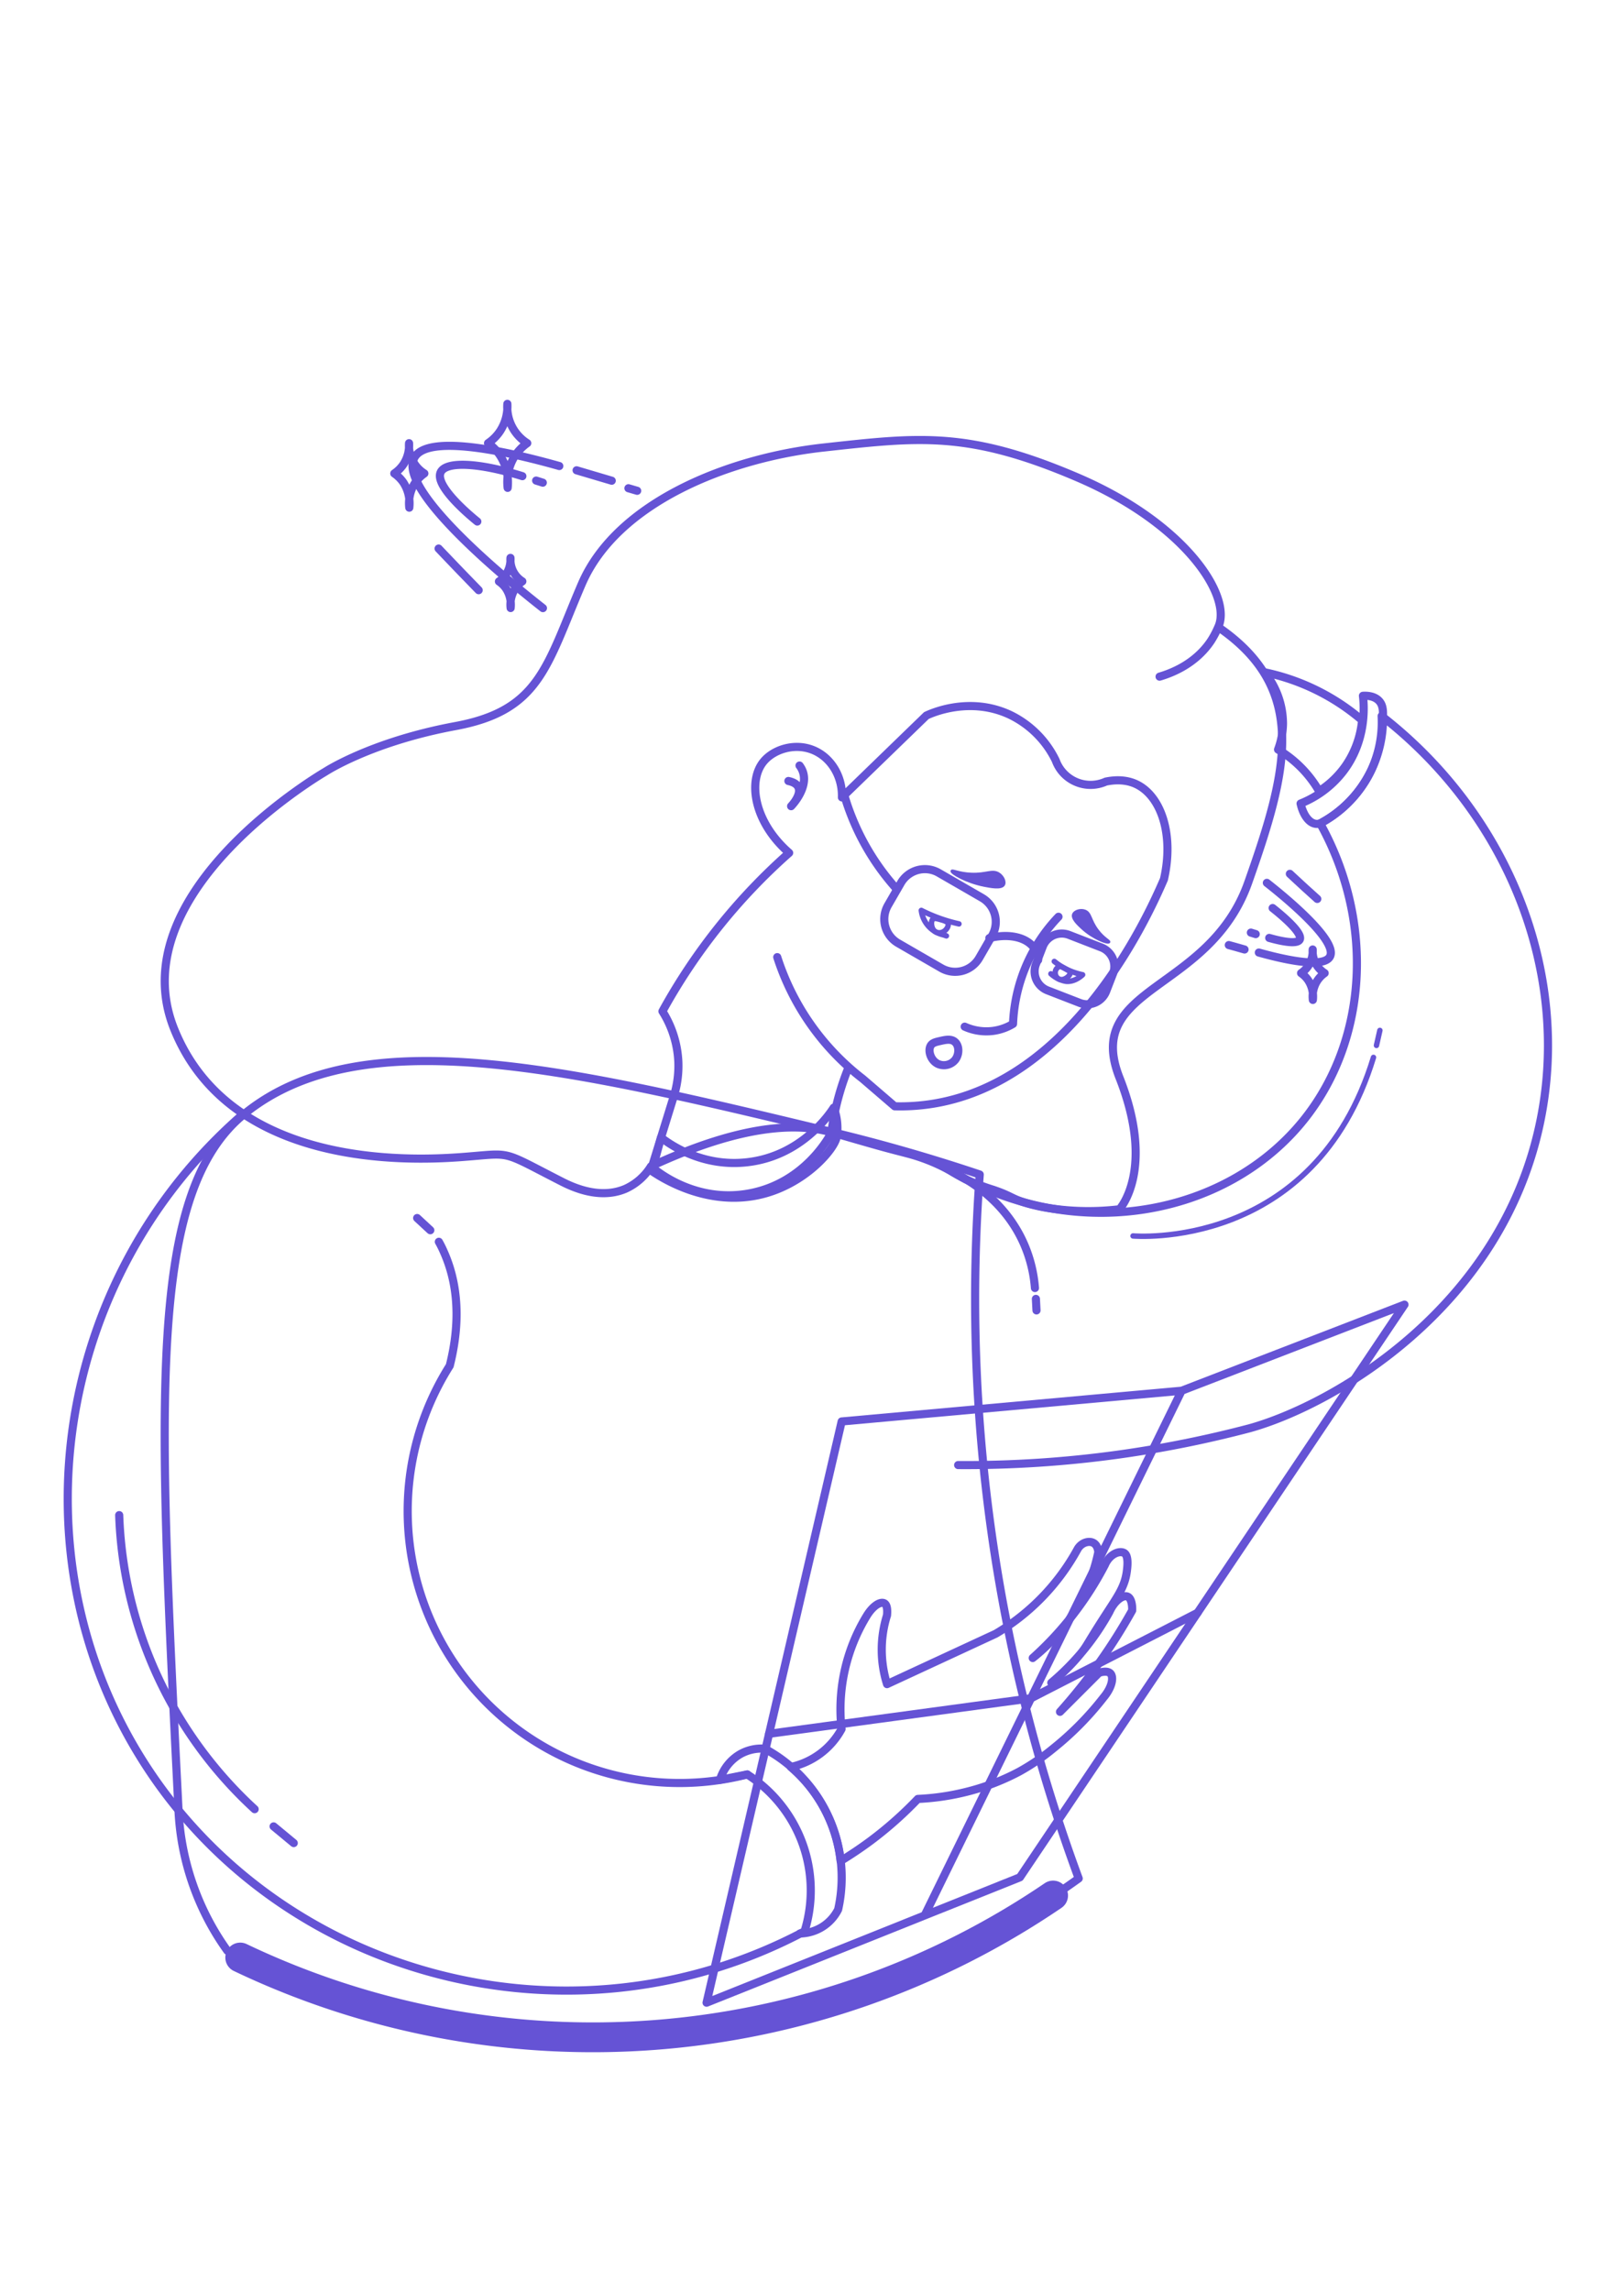 <svg width="251" height="354" viewBox="0 0 252 352" fill="none" xmlns="http://www.w3.org/2000/svg"><path d="M37.277 301.981a127.014 127.014 0 0 0 126.135-9.618" stroke="#6553D5" stroke-width="4.624" stroke-linecap="round" stroke-linejoin="round"/><path d="M129.048 173.904a271.205 271.205 0 0 1 22.981 6.604 259.627 259.627 0 0 0 15.355 109.207c-9.84 7.091-36.991 24.633-75.243 24.658a127.888 127.888 0 0 1-56.865-13.451 40.593 40.593 0 0 1-7.587-22.031c-3.2-63.738-4.788-95.618 10.252-107.808 18.172-14.712 50.409-6.969 91.107 2.821Z" stroke="#6553D5" stroke-width="1.261" stroke-linecap="round" stroke-linejoin="round"/><path d="M146.354 179.209c19.336 12.383 43.935 8.218 56.243-7.533 9.693-12.405 10.635-30.568 2.253-45.642a18.134 18.134 0 0 0 7.987-8.377 17.764 17.764 0 0 0 1.555-8.277c19.664 15.284 29.353 39.74 24.633 62.813-5.969 29.172-32.368 44.137-45.108 47.676a173.54 173.54 0 0 1-20.274 4.074 172.428 172.428 0 0 1-24.965 1.639"/><path d="M146.354 179.209c19.336 12.383 43.935 8.218 56.243-7.533 9.693-12.405 10.635-30.568 2.253-45.642a18.134 18.134 0 0 0 7.987-8.377 17.764 17.764 0 0 0 1.555-8.277c19.664 15.284 29.353 39.74 24.633 62.813-5.969 29.172-32.368 44.137-45.108 47.676a173.54 173.54 0 0 1-20.274 4.074 172.428 172.428 0 0 1-24.965 1.639" stroke="#6553D5" stroke-width="1.261" stroke-linecap="round" stroke-linejoin="round"/><path d="M204.85 126.034a1.603 1.603 0 0 1-.656.072c-1.068-.114-1.984-1.388-2.379-3.153a15.678 15.678 0 0 0 6.536-4.885c3.838-4.939 3.296-10.567 3.14-11.828.421-.03 1.741-.055 2.523.815.685.753.58 1.795.588 2.522a18.402 18.402 0 0 1-9.761 16.474l.009-.017Z" stroke="#6553D5" stroke-width="1.261" stroke-linecap="round" stroke-linejoin="round"/><path d="M204.69 121.032a17.946 17.946 0 0 0-6.372-6.453 11.84 11.84 0 0 0 .765-4.026 12.703 12.703 0 0 0-2.854-7.962 33.877 33.877 0 0 1 15.132 7.444 14.763 14.763 0 0 1-2.581 7.092 14.615 14.615 0 0 1-4.09 3.905ZM183.353 214.051l34.583-13.358-59.674 88.845-48.622 19.45 20.963-90.17 52.75-4.767ZM143.475 295.457l39.878-81.401" stroke="#6553D5" stroke-width="1.261" stroke-linecap="round" stroke-linejoin="round"/><path d="m119.338 267.272 40.635-5.502 25.852-13.271" stroke="#6553D5" stroke-width="1.261" stroke-linecap="round" stroke-linejoin="round"/><path d="M130.456 286.995a62.144 62.144 0 0 0 4.624-3.11 58.858 58.858 0 0 0 7.343-6.507 37.692 37.692 0 0 0 7.146-1.005 35.774 35.774 0 0 0 8.597-3.237 34.52 34.52 0 0 0 5.25-3.573 47.194 47.194 0 0 0 7.848-7.957c1.336-1.597 1.589-3.169 1.017-3.72-.446-.421-1.349-.202-1.736-.084l-6.062 6.061a87.372 87.372 0 0 0 11.199-15.721c.038-.992-.185-1.934-.719-2.156-.681-.286-1.993.555-2.821 2.391a38.655 38.655 0 0 1-9.008 10.98 30.94 30.94 0 0 0 4.448-4.393c1.214-1.471.886-1.349 4.081-6.28 1.896-2.921 2.875-4.296 3.186-6.591.089-.66.324-2.467-.42-2.875-.744-.408-2.257.172-2.98 1.85a50.883 50.883 0 0 1-11.198 14.447 28.3 28.3 0 0 0 10.172-16.394c0-.075-.034-1.034-.719-1.441-.685-.408-1.874-.11-2.484.924a34.428 34.428 0 0 1-12.724 13.153l-16.852 7.81a17.773 17.773 0 0 1 0-10.685c0-.143.181-1.53-.42-1.85-.601-.319-1.728.345-2.674 1.85a27.809 27.809 0 0 0-3.964 17.655 11.767 11.767 0 0 1-7.873 5.885 22.512 22.512 0 0 1 7.726 14.582l.017-.009Z" stroke="#6553D5" stroke-width="1.261" stroke-linecap="round" stroke-linejoin="round"/><path d="m115.954 273.578-4.241.84a6.934 6.934 0 0 1 3.161-3.997 6.755 6.755 0 0 1 3.783-.841 22.703 22.703 0 0 1 11.4 24.952 6.755 6.755 0 0 1-5.915 3.72"/><path d="m115.954 273.578-4.241.84a6.934 6.934 0 0 1 3.161-3.997 6.755 6.755 0 0 1 3.783-.841 22.703 22.703 0 0 1 11.4 24.952 6.755 6.755 0 0 1-5.915 3.72" stroke="#6553D5" stroke-width="1.261" stroke-linecap="round" stroke-linejoin="round"/><path d="M68.097 190.945c.28.496.537 1.013.77 1.551 2.862 6.398 2.1 12.993.92 17.68a42.19 42.19 0 0 0 46.167 63.402 21.362 21.362 0 0 1 8.89 24.338c-36.33 19.277-81.422 7.192-102.666-26.423C2.06 239.664 8.407 196.544 37.78 171.083"/><path d="M68.097 190.945c.28.496.537 1.013.77 1.551 2.862 6.398 2.1 12.993.92 17.68a42.19 42.19 0 0 0 46.167 63.402 21.362 21.362 0 0 1 8.89 24.338c-36.33 19.277-81.422 7.192-102.666-26.423C2.06 239.664 8.407 196.544 37.78 171.083" stroke="#6553D5" stroke-width="1.261" stroke-linecap="round" stroke-linejoin="round"/><path d="M189.053 95.592c14.137 9.693 10.706 22.422 4.645 39.589-6.062 17.167-25.641 15.973-19.988 30.295 5.654 14.321 0 20.42 0 20.42a40.431 40.431 0 0 1-10.609-.126 26.115 26.115 0 0 1-3.884-.84c-2.363-.728-2.203-1.072-5.091-2.056a35.941 35.941 0 0 1-4.393-1.681c-.685-.362-1.378-.757-1.378-.757a67.82 67.82 0 0 1-.917-.538 28.634 28.634 0 0 0-4.077-1.858c-2.384-.862-3.035-.841-8.252-2.329-4.901-1.4-5.611-1.627-6.246-1.795-5.082-1.357-13.485-1.349-27.853 5.326a9.022 9.022 0 0 1-3.964 3.485c-2.206.937-5.41 1.156-9.798-1.08-9.895-5.045-7.474-4.444-15.755-3.838-8.28.605-35.763 1.601-44.44-19.807-8.675-21.409 23.44-39.992 23.44-39.992s7.07-4.645 20.176-7.071c13.107-2.425 14.137-9.29 19.593-22.014 5.456-12.724 22.825-19.592 37.567-21.206 14.742-1.614 22.392-2.628 39.37 4.645 16.978 7.272 24.048 18.583 21.829 23.228a14.309 14.309 0 0 1-1.139 2.148c-2.396 3.565-6.074 4.977-7.953 5.528"/><path d="M189.053 95.592c14.137 9.693 10.706 22.422 4.645 39.589-6.062 17.167-25.641 15.973-19.988 30.295 5.654 14.321 0 20.42 0 20.42a40.431 40.431 0 0 1-10.609-.126 26.115 26.115 0 0 1-3.884-.84c-2.363-.728-2.203-1.072-5.091-2.056a35.941 35.941 0 0 1-4.393-1.681c-.685-.362-1.378-.757-1.378-.757a67.82 67.82 0 0 1-.917-.538 28.634 28.634 0 0 0-4.077-1.858c-2.384-.862-3.035-.841-8.252-2.329-4.901-1.4-5.611-1.627-6.246-1.795-5.082-1.357-13.485-1.349-27.853 5.326a9.022 9.022 0 0 1-3.964 3.485c-2.206.937-5.41 1.156-9.798-1.08-9.895-5.045-7.474-4.444-15.755-3.838-8.28.605-35.763 1.601-44.44-19.807-8.675-21.409 23.44-39.992 23.44-39.992s7.07-4.645 20.176-7.071c13.107-2.425 14.137-9.29 19.593-22.014 5.456-12.724 22.825-19.592 37.567-21.206 14.742-1.614 22.392-2.628 39.37 4.645 16.978 7.272 24.048 18.583 21.829 23.228a14.309 14.309 0 0 1-1.139 2.148c-2.396 3.565-6.074 4.977-7.953 5.528" stroke="#6553D5" stroke-width="1.261" stroke-linecap="round" stroke-linejoin="round"/><path d="M120.607 146.783a38.796 38.796 0 0 0 13.25 18.861l4.977 4.279a32.108 32.108 0 0 0 6.091-.42c21.463-3.586 32.9-28.32 35.687-34.801 1.594-6.949-.445-12.956-4.325-14.763-.786-.366-2.325-.874-4.687-.391a5.743 5.743 0 0 1-4.606.06 5.744 5.744 0 0 1-3.175-3.339 15.233 15.233 0 0 0-7.066-7.066c-6.242-2.942-12.161-.294-13.005.101l-13.103 12.699c.101-3.455-1.9-6.474-4.813-7.474-2.783-.958-5.885.109-7.373 1.946-2.459 3.044-1.45 9.387 3.993 14.132a91.926 91.926 0 0 0-19.659 24.578 16.043 16.043 0 0 1 2.459 7.68 15.775 15.775 0 0 1-.614 5.221l-3.481 11.265c.766.656 6.726 5.608 15.053 4.095 8.508-1.551 12.35-8.58 12.796-9.42.16-1.261.391-2.577.719-3.994a40.722 40.722 0 0 1 1.946-6.145"/><path d="M120.607 146.783a38.796 38.796 0 0 0 13.25 18.861l4.977 4.279a32.108 32.108 0 0 0 6.091-.42c21.463-3.586 32.9-28.32 35.687-34.801 1.594-6.949-.445-12.956-4.325-14.763-.786-.366-2.325-.874-4.687-.391a5.743 5.743 0 0 1-4.606.06 5.744 5.744 0 0 1-3.175-3.339 15.233 15.233 0 0 0-7.066-7.066c-6.242-2.942-12.161-.294-13.005.101l-13.103 12.699c.101-3.455-1.9-6.474-4.813-7.474-2.783-.958-5.885.109-7.373 1.946-2.459 3.044-1.45 9.387 3.993 14.132a91.926 91.926 0 0 0-19.659 24.578 16.043 16.043 0 0 1 2.459 7.68 15.775 15.775 0 0 1-.614 5.221l-3.481 11.265c.766.656 6.726 5.608 15.053 4.095 8.508-1.551 12.35-8.58 12.796-9.42.16-1.261.391-2.577.719-3.994a40.722 40.722 0 0 1 1.946-6.145" stroke="#6553D5" stroke-width="1.261" stroke-linecap="round" stroke-linejoin="round"/><path d="M124.063 117.06c2.143 2.82-1.304 6.305-1.304 6.305s3.04-3.149-.42-3.909M149.696 157.569a8.17 8.17 0 0 0 4.451.652 8.058 8.058 0 0 0 3.048-1.085 25.463 25.463 0 0 1 7.053-16.616" stroke="#6553D5" stroke-width="1.261" stroke-linecap="round" stroke-linejoin="round"/><path d="M153.517 143.828c3.089-.778 5.885-.114 7.028 1.656.327.527.515 1.129.546 1.748M138.909 135.959a37.536 37.536 0 0 1-7.957-14.502" stroke="#6553D5" stroke-width="1.261" stroke-linecap="round" stroke-linejoin="round"/><path d="m152.362 137.572-6.691-3.863a4.307 4.307 0 0 0-5.885 1.577l-1.991 3.447a4.31 4.31 0 0 0 1.577 5.886l6.691 3.863a4.309 4.309 0 0 0 5.886-1.577l1.99-3.447a4.309 4.309 0 0 0-1.577-5.886ZM170.901 145.281l-5.004-1.941a3.156 3.156 0 0 0-4.085 1.801l-1.055 2.72a3.156 3.156 0 0 0 1.801 4.085l5.005 1.941a3.157 3.157 0 0 0 4.085-1.801l1.055-2.72a3.157 3.157 0 0 0-1.802-4.085Z" stroke="#6553D5" stroke-width="1.261" stroke-linecap="round" stroke-linejoin="round"/><path d="M148.805 141.625a24.83 24.83 0 0 1-5.843-2.093c.11.926.51 1.794 1.143 2.48a4.342 4.342 0 0 0 2.072 1.261c.23.059.456.13.677.214" stroke="#6553D5" stroke-width=".841" stroke-linecap="round" stroke-linejoin="round"/><path d="M144.773 140.877c-.42.353-.281 1.681.509 2.047a1.357 1.357 0 0 0 1.181-.131c.463-.29.811-.912.622-1.299-.038-.075-.126-.201-.752-.42-.891-.256-1.312-.395-1.56-.197ZM163.597 147.447a10.216 10.216 0 0 0 4.397 2.068c-.19.181-1.261 1.164-2.594 1.017a4.382 4.382 0 0 1-1.879-.803 4.87 4.87 0 0 1-.45-.361" stroke="#6553D5" stroke-width=".841" stroke-linecap="round" stroke-linejoin="round"/><path d="M166.064 149.174c.072.484-.979 1.35-1.723 1.022a1.068 1.068 0 0 1-.593-.866c-.03-.236.022-.475.146-.678a1.05 1.05 0 0 1 .539-.436c.076 0 .185 0 .618.223.656.366.988.525 1.013.735Z" stroke="#6553D5" stroke-width=".841" stroke-linecap="round" stroke-linejoin="round"/><path d="M147.707 133.428c-.13.265 2.207 1.682 5.019 2.232.971.189 2.569.505 2.985-.071.315-.421-.072-1.345-.79-1.77-.988-.58-1.892.172-4.204.076-1.913-.076-2.926-.643-3.01-.467ZM172.08 144.433c-.148.256-2.371-.521-4.145-2.156-.614-.564-1.623-1.493-1.366-2.136.193-.487 1.093-.773 1.765-.525.925.336.765 1.433 1.955 3.005.962 1.287 1.887 1.648 1.791 1.812Z" fill="#6553D5" stroke="#6553D5" stroke-width=".42" stroke-linecap="round" stroke-linejoin="round"/><path d="M148.25 162.676a2.254 2.254 0 0 1-2.67.69c-1.181-.53-1.643-2.102-1.143-2.884.273-.42.782-.538 1.459-.689.794-.181 1.681-.379 2.265.13.677.559.74 1.866.089 2.753ZM86.786 70.594c-6.188-1.745-20.492-5.368-22.531-1.21-2.627 5.35 16.57 20.567 19.992 23.253M89.472 71.258l5.452 1.614M97.517 74.04l1.354.396" stroke="#6553D5" stroke-width="1.261" stroke-linecap="round" stroke-linejoin="round"/><path d="M81.056 72.166c-6.725-2.102-11.85-2.35-12.673-.614-1.051 2.207 5.107 7.188 5.683 7.65M83.196 72.851l1.03.324M68.06 83.398a815.685 815.685 0 0 0 3.492 3.649c.911.941 1.819 1.877 2.724 2.808M195.337 146.072c3.035.841 10.051 2.632 11.051.593 1.287-2.623-8.125-10.089-9.806-11.404M193.118 145.597l-1.375-.391-1.067-.294" stroke="#6553D5" stroke-width="1.261" stroke-linecap="round" stroke-linejoin="round"/><path d="M196.948 143.802c1.303.366 4.308 1.131 4.737.257.551-1.127-3.485-4.326-4.204-4.893M194.102 142.979l.752.231M200.151 133.861c.79.734 1.587 1.471 2.391 2.211l1.863 1.681M77.42 88.5c.447-.3.83-.685 1.127-1.134.483-.75.716-1.632.664-2.522a3.977 3.977 0 0 0 1.841 3.644c-.496.35-.914.8-1.227 1.32a4.536 4.536 0 0 0-.589 2.816 4.586 4.586 0 0 0-.744-3.072A4.245 4.245 0 0 0 77.42 88.5ZM61.182 71.746a5.254 5.254 0 0 0 1.45-1.463 5.435 5.435 0 0 0 .841-3.233 5.12 5.12 0 0 0 2.375 4.696 5.64 5.64 0 0 0-1.58 1.681 5.838 5.838 0 0 0-.757 3.628 5.906 5.906 0 0 0-.954-3.956 5.464 5.464 0 0 0-1.375-1.353ZM201.891 149.263c.45-.303.836-.691 1.135-1.144a4.24 4.24 0 0 0 .668-2.522 4.005 4.005 0 0 0 1.854 3.666 4.39 4.39 0 0 0-1.236 1.328 4.562 4.562 0 0 0-.593 2.833 4.618 4.618 0 0 0-.748-3.089 4.249 4.249 0 0 0-1.08-1.072ZM75.73 67.05a6.822 6.822 0 0 0 1.884-1.9 7.058 7.058 0 0 0 1.114-4.203 6.65 6.65 0 0 0 3.085 6.1 7.326 7.326 0 0 0-2.056 2.21 7.567 7.567 0 0 0-.983 4.725 7.676 7.676 0 0 0-1.261-5.141 7.1 7.1 0 0 0-1.782-1.79ZM18.496 233.35a64.967 64.967 0 0 0 21.017 45.617" stroke="#6553D5" stroke-width="1.261" stroke-linecap="round" stroke-linejoin="round"/><path d="m42.456 281.636 1.605 1.328 1.522 1.261" fill="#FCEE21"/><path d="m42.456 281.636 1.605 1.328 1.522 1.261" stroke="#6553D5" stroke-width="1.261" stroke-linecap="round" stroke-linejoin="round"/><path d="M175.816 190.037s28.114 2.522 37.311-27.701" stroke="#6553D5" stroke-width=".841" stroke-linecap="round" stroke-linejoin="round"/><path d="m66.773 189.15-2.043-1.892" stroke="#6553D5" stroke-width="1.261" stroke-linecap="round" stroke-linejoin="round"/><path d="m213.589 160.482.53-2.333" stroke="#6553D5" stroke-width=".841" stroke-linecap="round" stroke-linejoin="round"/><path d="M129.838 174.656c.06-.399.095-.802.105-1.206a8.987 8.987 0 0 0-.576-3.313c-.571.896-4.943 7.491-13.396 8.462-7.218.841-12.359-3.022-13.397-3.833l-1.417 5.212c1.652 1.114 8.794 5.675 17.117 3.59 6.743-1.694 11.257-7.02 11.564-8.912ZM148.447 180.44c2.102 1.085 7.6 4.288 10.467 10.887a21.109 21.109 0 0 1 1.681 6.789M160.743 199.802l.092 1.786" stroke="#6553D5" stroke-width="1.261" stroke-linecap="round" stroke-linejoin="round"/></svg>
